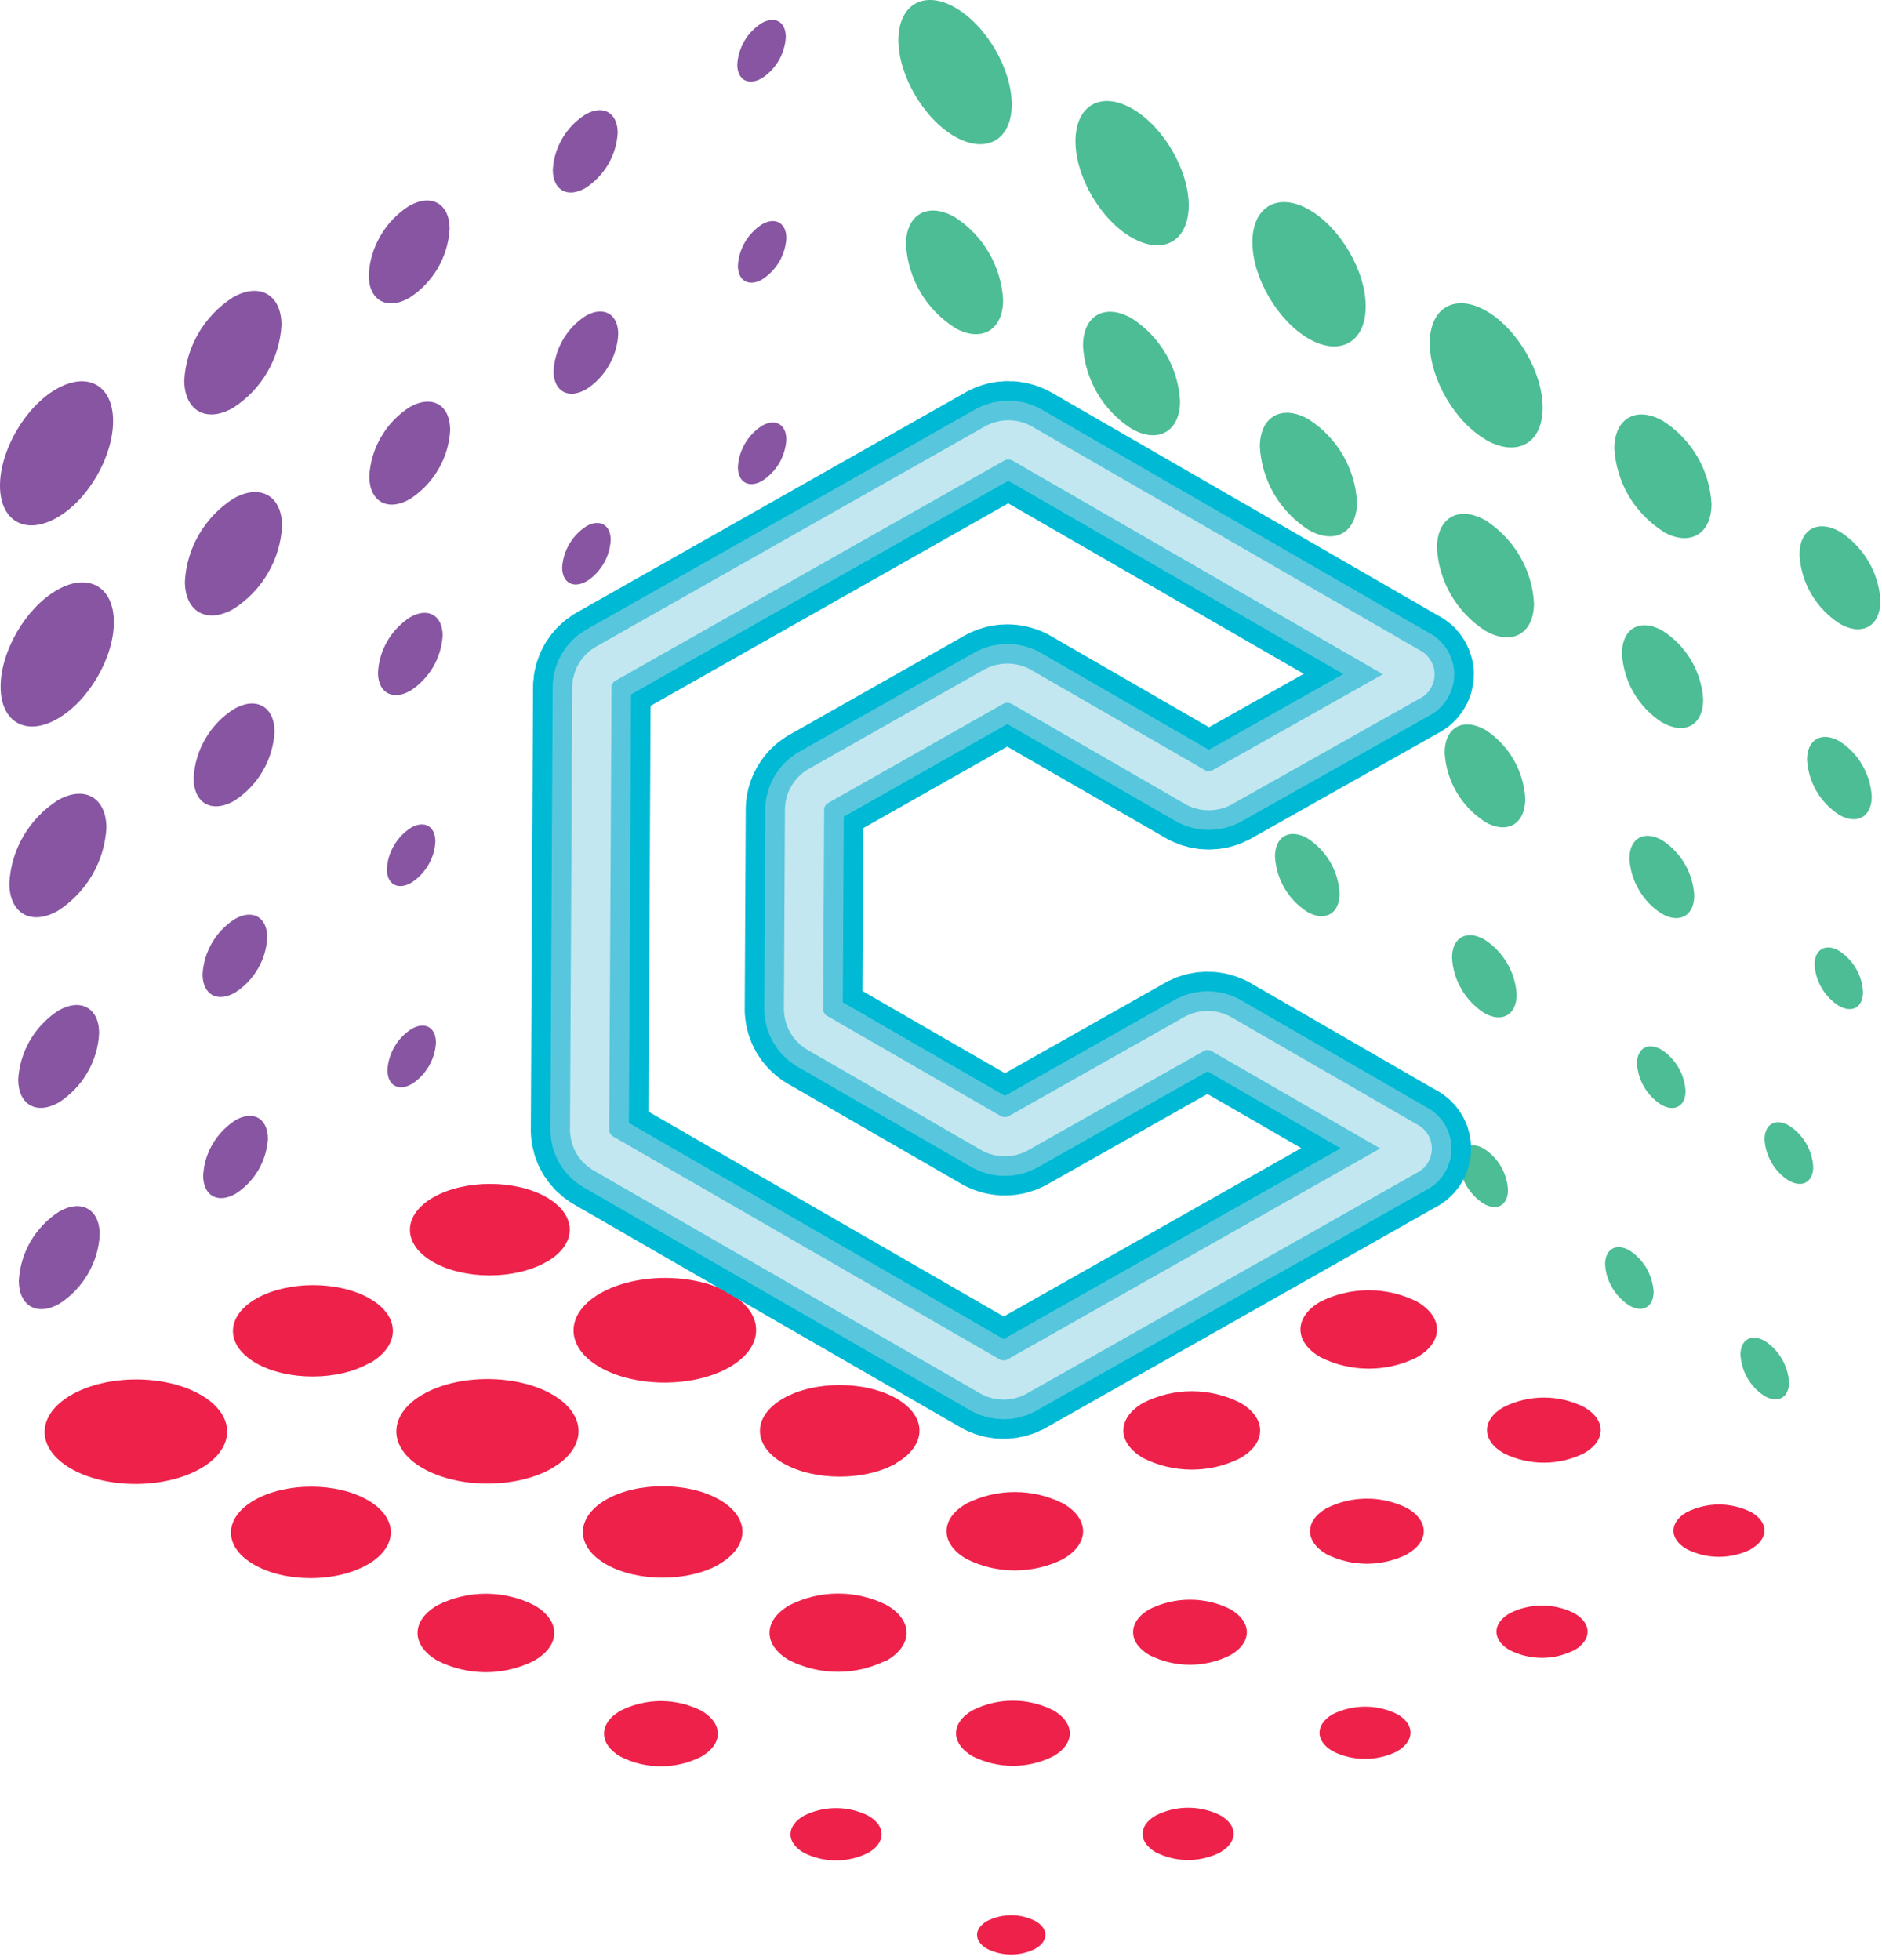<svg width="24" height="25" viewBox="0 0 24 25" fill="none" xmlns="http://www.w3.org/2000/svg">
<g clip-path="url(#clip0_456_178)">
<path d="M5.251 13.826C5.082 13.923 4.942 13.844 4.941 13.651C4.946 13.545 4.977 13.442 5.031 13.35C5.084 13.258 5.159 13.18 5.249 13.123C5.418 13.025 5.559 13.102 5.559 13.298C5.553 13.404 5.523 13.507 5.469 13.598C5.416 13.69 5.341 13.768 5.251 13.826Z" fill="#8755A2"/>
<path d="M3.004 15.226C2.777 15.355 2.591 15.252 2.591 14.993C2.598 14.852 2.639 14.714 2.711 14.592C2.782 14.47 2.882 14.366 3.001 14.288C3.229 14.158 3.414 14.262 3.416 14.522C3.408 14.663 3.367 14.8 3.295 14.923C3.223 15.045 3.124 15.149 3.004 15.226Z" fill="#8755A2"/>
<path d="M0.758 16.628C0.474 16.79 0.241 16.658 0.24 16.335C0.25 16.158 0.301 15.986 0.39 15.833C0.48 15.68 0.604 15.55 0.754 15.453C1.038 15.29 1.271 15.422 1.272 15.747C1.262 15.923 1.211 16.095 1.121 16.248C1.032 16.401 0.908 16.531 0.758 16.628Z" fill="#8755A2"/>
<path d="M5.22 3.799C4.934 3.962 4.702 3.832 4.702 3.509C4.711 3.332 4.762 3.16 4.852 3.007C4.941 2.853 5.066 2.723 5.216 2.627C5.5 2.465 5.733 2.596 5.734 2.919C5.724 3.096 5.672 3.267 5.583 3.42C5.494 3.573 5.369 3.703 5.22 3.799Z" fill="#8755A2"/>
<path d="M2.972 5.202C2.633 5.397 2.352 5.24 2.35 4.853C2.361 4.641 2.423 4.435 2.531 4.25C2.638 4.066 2.788 3.91 2.968 3.794C3.307 3.598 3.589 3.756 3.59 4.145C3.578 4.356 3.516 4.563 3.409 4.746C3.302 4.93 3.152 5.086 2.972 5.202Z" fill="#8755A2"/>
<path d="M9.713 0.999C9.543 1.097 9.403 1.018 9.402 0.825C9.408 0.719 9.439 0.616 9.492 0.524C9.546 0.432 9.621 0.354 9.711 0.296C9.881 0.199 10.021 0.276 10.021 0.472C10.015 0.577 9.984 0.68 9.931 0.772C9.877 0.864 9.803 0.942 9.713 0.999Z" fill="#8755A2"/>
<path d="M7.463 2.4C7.235 2.53 7.05 2.424 7.05 2.167C7.057 2.025 7.099 1.888 7.171 1.765C7.242 1.643 7.343 1.539 7.463 1.462C7.69 1.331 7.877 1.436 7.877 1.695C7.869 1.837 7.827 1.974 7.755 2.097C7.683 2.219 7.583 2.323 7.463 2.4Z" fill="#8755A2"/>
<path d="M0.725 6.603C0.327 6.831 0 6.647 0 6.195C0 5.743 0.322 5.188 0.72 4.961C1.118 4.733 1.442 4.915 1.442 5.37C1.442 5.825 1.124 6.377 0.725 6.603Z" fill="#8755A2"/>
<path d="M9.72 3.564C9.55 3.661 9.41 3.583 9.41 3.39C9.415 3.284 9.446 3.181 9.5 3.089C9.553 2.997 9.628 2.919 9.718 2.861C9.887 2.764 10.027 2.843 10.028 3.036C10.022 3.142 9.991 3.245 9.938 3.337C9.884 3.428 9.809 3.506 9.72 3.564Z" fill="#8755A2"/>
<path d="M9.72 6.133C9.55 6.23 9.41 6.152 9.41 5.958C9.416 5.852 9.446 5.749 9.5 5.658C9.553 5.566 9.628 5.488 9.718 5.43C9.887 5.333 10.027 5.412 10.028 5.605C10.022 5.711 9.991 5.814 9.938 5.906C9.884 5.997 9.809 6.075 9.72 6.133Z" fill="#8755A2"/>
<path d="M0.739 11.616C0.4 11.81 0.12 11.653 0.119 11.266C0.13 11.054 0.191 10.847 0.298 10.664C0.406 10.48 0.555 10.323 0.735 10.208C1.074 10.012 1.356 10.17 1.357 10.558C1.345 10.77 1.283 10.976 1.176 11.16C1.068 11.343 0.919 11.5 0.739 11.616Z" fill="#8755A2"/>
<path d="M2.987 10.214C2.701 10.377 2.47 10.246 2.469 9.924C2.478 9.747 2.529 9.575 2.619 9.422C2.708 9.269 2.833 9.139 2.983 9.043C3.267 8.88 3.5 9.01 3.501 9.334C3.491 9.51 3.44 9.682 3.35 9.835C3.261 9.988 3.136 10.118 2.987 10.214Z" fill="#8755A2"/>
<path d="M2.996 12.661C2.77 12.791 2.584 12.685 2.583 12.427C2.591 12.286 2.632 12.148 2.703 12.026C2.774 11.903 2.874 11.799 2.994 11.722C3.221 11.591 3.408 11.697 3.408 11.956C3.401 12.097 3.36 12.235 3.288 12.357C3.216 12.48 3.116 12.584 2.996 12.661Z" fill="#8755A2"/>
<path d="M5.244 11.259C5.074 11.357 4.934 11.278 4.933 11.085C4.939 10.979 4.97 10.876 5.024 10.784C5.077 10.692 5.152 10.614 5.242 10.556C5.411 10.459 5.551 10.538 5.552 10.732C5.547 10.838 5.516 10.941 5.462 11.032C5.408 11.124 5.333 11.202 5.244 11.259Z" fill="#8755A2"/>
<path d="M7.48 7.414C7.31 7.511 7.17 7.432 7.169 7.239C7.175 7.134 7.206 7.031 7.26 6.939C7.313 6.848 7.388 6.77 7.477 6.712C7.647 6.615 7.788 6.692 7.788 6.888C7.782 6.994 7.751 7.096 7.698 7.188C7.644 7.28 7.57 7.358 7.48 7.415" fill="#8755A2"/>
<path d="M5.227 6.366C4.942 6.529 4.71 6.397 4.709 6.074C4.719 5.897 4.77 5.726 4.86 5.573C4.949 5.419 5.073 5.289 5.223 5.193C5.507 5.03 5.74 5.161 5.741 5.484C5.732 5.661 5.68 5.833 5.59 5.986C5.501 6.139 5.376 6.269 5.227 6.366Z" fill="#8755A2"/>
<path d="M0.751 14.061C0.466 14.223 0.234 14.092 0.232 13.769C0.242 13.593 0.294 13.421 0.383 13.268C0.473 13.115 0.597 12.985 0.747 12.888C1.031 12.726 1.264 12.857 1.264 13.179C1.255 13.356 1.203 13.528 1.114 13.681C1.025 13.834 0.9 13.964 0.751 14.061Z" fill="#8755A2"/>
<path d="M7.473 4.966C7.245 5.096 7.06 4.99 7.059 4.732C7.067 4.591 7.108 4.454 7.18 4.331C7.251 4.209 7.35 4.105 7.47 4.028C7.698 3.898 7.884 4.004 7.884 4.262C7.877 4.403 7.836 4.541 7.764 4.663C7.693 4.786 7.593 4.89 7.473 4.967" fill="#8755A2"/>
<path d="M2.979 7.766C2.64 7.961 2.358 7.805 2.358 7.417C2.369 7.205 2.431 6.999 2.538 6.816C2.646 6.632 2.795 6.476 2.975 6.36C3.314 6.165 3.597 6.321 3.597 6.709C3.586 6.921 3.524 7.127 3.416 7.311C3.309 7.495 3.159 7.651 2.979 7.766Z" fill="#8755A2"/>
<path d="M0.732 9.168C0.334 9.397 0.008 9.212 0.008 8.759C0.007 8.306 0.33 7.753 0.728 7.525C1.125 7.298 1.451 7.482 1.452 7.934C1.453 8.386 1.131 8.941 0.732 9.168Z" fill="#8755A2"/>
<path d="M5.233 8.81C5.006 8.94 4.82 8.835 4.82 8.578C4.827 8.437 4.868 8.299 4.94 8.176C5.011 8.054 5.111 7.949 5.231 7.872C5.457 7.742 5.644 7.847 5.645 8.107C5.636 8.247 5.595 8.384 5.524 8.506C5.452 8.629 5.353 8.732 5.233 8.81Z" fill="#8755A2"/>
<path d="M14.434 3.031C14.833 3.259 15.158 3.075 15.159 2.622C15.16 2.17 14.838 1.616 14.439 1.387C14.04 1.158 13.716 1.344 13.715 1.798C13.713 2.252 14.036 2.804 14.434 3.031Z" fill="#4CBD94"/>
<path d="M14.427 5.467C14.766 5.663 15.048 5.505 15.049 5.117C15.037 4.905 14.976 4.699 14.868 4.515C14.761 4.331 14.611 4.175 14.431 4.059C14.092 3.866 13.812 4.021 13.811 4.409C13.822 4.621 13.884 4.827 13.991 5.011C14.098 5.195 14.248 5.351 14.427 5.467Z" fill="#4CBD94"/>
<path d="M16.685 6.757C17.024 6.952 17.304 6.794 17.305 6.405C17.294 6.194 17.232 5.987 17.125 5.804C17.018 5.62 16.869 5.464 16.689 5.349C16.35 5.153 16.067 5.309 16.066 5.698C16.078 5.91 16.14 6.117 16.247 6.301C16.355 6.484 16.505 6.641 16.685 6.757Z" fill="#4CBD94"/>
<path d="M16.67 11.63C16.898 11.76 17.083 11.654 17.083 11.396C17.076 11.255 17.035 11.118 16.964 10.995C16.892 10.873 16.793 10.769 16.674 10.692C16.445 10.562 16.26 10.667 16.259 10.925C16.267 11.066 16.308 11.203 16.379 11.326C16.451 11.449 16.55 11.553 16.67 11.63Z" fill="#4CBD94"/>
<path d="M12.178 1.743C12.576 1.969 12.902 1.786 12.902 1.334C12.903 0.882 12.58 0.327 12.182 0.098C11.785 -0.131 11.459 0.055 11.457 0.508C11.456 0.962 11.78 1.515 12.178 1.743Z" fill="#4CBD94"/>
<path d="M16.691 4.321C17.089 4.548 17.415 4.363 17.416 3.912C17.418 3.461 17.094 2.905 16.697 2.676C16.299 2.447 15.972 2.633 15.971 3.087C15.971 3.54 16.294 4.093 16.691 4.321Z" fill="#4CBD94"/>
<path d="M12.171 4.179C12.51 4.374 12.79 4.216 12.792 3.828C12.781 3.616 12.719 3.409 12.612 3.225C12.505 3.041 12.355 2.885 12.175 2.769C11.835 2.575 11.554 2.731 11.553 3.118C11.565 3.33 11.627 3.537 11.734 3.721C11.841 3.905 11.991 4.061 12.171 4.177" fill="#4CBD94"/>
<path d="M18.921 15.353C19.091 15.45 19.23 15.373 19.23 15.178C19.225 15.072 19.194 14.969 19.141 14.877C19.087 14.786 19.012 14.708 18.923 14.65C18.753 14.552 18.612 14.631 18.611 14.824C18.617 14.93 18.648 15.033 18.702 15.125C18.756 15.217 18.831 15.296 18.921 15.353Z" fill="#4CBD94"/>
<path d="M21.206 6.78C21.545 6.975 21.825 6.816 21.826 6.429C21.815 6.217 21.753 6.01 21.646 5.826C21.539 5.642 21.389 5.486 21.209 5.37C20.87 5.175 20.588 5.332 20.587 5.719C20.599 5.931 20.661 6.138 20.768 6.321C20.876 6.505 21.026 6.661 21.206 6.777" fill="#4CBD94"/>
<path d="M21.201 9.216C21.485 9.378 21.718 9.249 21.72 8.924C21.709 8.748 21.657 8.576 21.567 8.423C21.477 8.27 21.352 8.14 21.201 8.044C20.917 7.882 20.685 8.013 20.684 8.336C20.694 8.512 20.745 8.684 20.834 8.837C20.924 8.99 21.048 9.12 21.198 9.216" fill="#4CBD94"/>
<path d="M23.456 10.394C23.682 10.523 23.869 10.418 23.869 10.159C23.861 10.018 23.82 9.881 23.749 9.758C23.678 9.635 23.578 9.531 23.459 9.454C23.231 9.325 23.045 9.429 23.044 9.688C23.052 9.829 23.093 9.967 23.164 10.09C23.236 10.213 23.336 10.317 23.456 10.394Z" fill="#4CBD94"/>
<path d="M23.45 12.829C23.619 12.926 23.758 12.848 23.758 12.654C23.753 12.548 23.722 12.445 23.669 12.354C23.615 12.262 23.541 12.184 23.451 12.126C23.282 12.028 23.141 12.108 23.14 12.301C23.146 12.407 23.177 12.51 23.231 12.602C23.285 12.694 23.36 12.772 23.45 12.829Z" fill="#4CBD94"/>
<path d="M21.184 14.09C21.354 14.187 21.494 14.11 21.495 13.915C21.489 13.81 21.458 13.707 21.404 13.615C21.35 13.523 21.276 13.445 21.186 13.387C21.017 13.29 20.877 13.368 20.876 13.562C20.881 13.668 20.912 13.771 20.966 13.863C21.02 13.954 21.095 14.032 21.184 14.09Z" fill="#4CBD94"/>
<path d="M20.777 16.651C20.947 16.748 21.087 16.671 21.088 16.476C21.081 16.37 21.05 16.267 20.997 16.175C20.943 16.084 20.869 16.006 20.779 15.947C20.61 15.851 20.47 15.93 20.469 16.123C20.474 16.229 20.505 16.332 20.559 16.423C20.613 16.515 20.688 16.593 20.777 16.651Z" fill="#4CBD94"/>
<path d="M22.503 17.806C22.673 17.903 22.814 17.826 22.814 17.632C22.808 17.526 22.777 17.423 22.723 17.331C22.669 17.239 22.595 17.161 22.505 17.103C22.335 17.006 22.195 17.085 22.195 17.278C22.201 17.384 22.232 17.487 22.285 17.579C22.339 17.671 22.413 17.748 22.503 17.806Z" fill="#4CBD94"/>
<path d="M22.813 15.058C22.982 15.155 23.122 15.078 23.123 14.883C23.117 14.777 23.085 14.674 23.032 14.582C22.978 14.491 22.903 14.413 22.813 14.355C22.643 14.258 22.503 14.337 22.502 14.53C22.508 14.636 22.539 14.739 22.593 14.831C22.646 14.923 22.721 15.001 22.811 15.058" fill="#4CBD94"/>
<path d="M18.934 10.482C19.219 10.645 19.449 10.513 19.451 10.19C19.442 10.014 19.391 9.843 19.303 9.69C19.215 9.537 19.091 9.406 18.942 9.309C18.656 9.147 18.423 9.277 18.423 9.601C18.433 9.777 18.484 9.949 18.574 10.102C18.663 10.256 18.788 10.386 18.938 10.482" fill="#4CBD94"/>
<path d="M23.463 7.956C23.746 8.118 23.978 7.988 23.98 7.664C23.97 7.487 23.919 7.316 23.829 7.163C23.74 7.01 23.616 6.88 23.467 6.783C23.181 6.62 22.948 6.751 22.948 7.074C22.957 7.251 23.008 7.423 23.098 7.576C23.188 7.73 23.313 7.86 23.463 7.956Z" fill="#4CBD94"/>
<path d="M18.928 12.921C19.154 13.05 19.34 12.945 19.341 12.686C19.333 12.545 19.292 12.408 19.22 12.286C19.149 12.164 19.05 12.06 18.93 11.983C18.703 11.853 18.517 11.957 18.517 12.215C18.524 12.356 18.565 12.494 18.637 12.616C18.708 12.739 18.808 12.843 18.928 12.921Z" fill="#4CBD94"/>
<path d="M18.942 8.046C19.281 8.24 19.561 8.083 19.562 7.695C19.551 7.483 19.489 7.277 19.382 7.094C19.275 6.91 19.125 6.754 18.946 6.638C18.606 6.443 18.325 6.599 18.325 6.987C18.336 7.2 18.398 7.406 18.505 7.59C18.613 7.774 18.762 7.93 18.942 8.046Z" fill="#4CBD94"/>
<path d="M18.948 5.61C19.347 5.837 19.672 5.653 19.673 5.202C19.674 4.75 19.351 4.195 18.954 3.966C18.557 3.737 18.233 3.922 18.233 4.376C18.233 4.83 18.554 5.383 18.952 5.61" fill="#4CBD94"/>
<path d="M21.191 11.654C21.419 11.784 21.605 11.68 21.606 11.421C21.598 11.28 21.557 11.142 21.485 11.019C21.414 10.897 21.314 10.792 21.194 10.715C20.966 10.586 20.78 10.691 20.779 10.949C20.787 11.09 20.828 11.228 20.9 11.35C20.971 11.473 21.071 11.577 21.191 11.654Z" fill="#4CBD94"/>
<path d="M15.815 18.598C15.624 18.694 15.413 18.744 15.198 18.744C14.983 18.744 14.772 18.694 14.581 18.598C14.241 18.403 14.241 18.086 14.581 17.891C14.772 17.795 14.983 17.744 15.198 17.744C15.413 17.744 15.624 17.795 15.815 17.891C16.155 18.086 16.155 18.404 15.815 18.598Z" fill="#EE214B"/>
<path d="M15.689 21.111C15.53 21.191 15.353 21.233 15.175 21.233C14.996 21.233 14.82 21.191 14.66 21.111C14.379 20.949 14.38 20.684 14.66 20.524C14.82 20.444 14.996 20.403 15.175 20.403C15.353 20.403 15.53 20.444 15.689 20.524C15.971 20.687 15.97 20.951 15.689 21.111Z" fill="#EE214B"/>
<path d="M13.56 19.884C13.368 19.98 13.157 20.03 12.942 20.03C12.728 20.03 12.516 19.98 12.325 19.884C11.986 19.688 11.986 19.372 12.325 19.176C12.516 19.08 12.727 19.03 12.941 19.03C13.155 19.03 13.367 19.08 13.558 19.176C13.897 19.372 13.897 19.689 13.558 19.884" fill="#EE214B"/>
<path d="M17.945 19.823C17.786 19.903 17.61 19.945 17.431 19.945C17.252 19.945 17.076 19.903 16.917 19.823C16.635 19.66 16.636 19.396 16.917 19.236C17.076 19.156 17.253 19.114 17.432 19.114C17.611 19.114 17.787 19.156 17.947 19.236C18.228 19.399 18.227 19.664 17.942 19.823" fill="#EE214B"/>
<path d="M17.819 22.336C17.691 22.4 17.55 22.433 17.407 22.433C17.264 22.433 17.123 22.4 16.996 22.336C16.77 22.206 16.771 21.994 16.996 21.863C17.124 21.8 17.265 21.767 17.408 21.767C17.551 21.767 17.692 21.8 17.819 21.863C18.046 21.994 18.042 22.205 17.819 22.335" fill="#EE214B"/>
<path d="M22.332 19.758C22.204 19.823 22.064 19.856 21.921 19.856C21.778 19.856 21.637 19.823 21.509 19.758C21.284 19.628 21.285 19.417 21.509 19.287C21.637 19.223 21.778 19.189 21.921 19.189C22.064 19.189 22.205 19.223 22.333 19.287C22.559 19.417 22.557 19.628 22.328 19.758" fill="#EE214B"/>
<path d="M20.202 18.534C20.043 18.614 19.867 18.655 19.688 18.655C19.509 18.655 19.333 18.614 19.174 18.534C18.892 18.372 18.893 18.107 19.174 17.947C19.333 17.867 19.509 17.825 19.688 17.825C19.867 17.825 20.043 17.867 20.202 17.947C20.484 18.109 20.483 18.374 20.202 18.534Z" fill="#EE214B"/>
<path d="M20.074 21.047C19.947 21.111 19.806 21.145 19.664 21.145C19.521 21.145 19.381 21.111 19.253 21.047C19.027 20.917 19.027 20.706 19.253 20.576C19.381 20.511 19.522 20.478 19.665 20.478C19.808 20.478 19.949 20.511 20.077 20.576C20.303 20.706 20.301 20.917 20.077 21.047" fill="#EE214B"/>
<path d="M11.43 18.663C11.031 18.891 10.384 18.89 9.988 18.663C9.592 18.435 9.592 18.064 9.988 17.836C10.384 17.608 11.033 17.609 11.43 17.836C11.827 18.064 11.823 18.434 11.426 18.662" fill="#EE214B"/>
<path d="M18.073 17.31C17.882 17.406 17.67 17.456 17.456 17.456C17.241 17.456 17.029 17.406 16.838 17.31C16.499 17.114 16.499 16.798 16.838 16.602C17.029 16.506 17.241 16.456 17.455 16.456C17.669 16.456 17.88 16.506 18.071 16.602C18.41 16.798 18.41 17.115 18.071 17.311" fill="#EE214B"/>
<path d="M6.812 21.181C6.622 21.277 6.41 21.328 6.196 21.328C5.982 21.328 5.77 21.277 5.579 21.181C5.24 20.986 5.24 20.669 5.579 20.474C5.77 20.377 5.982 20.327 6.196 20.327C6.411 20.327 6.622 20.377 6.813 20.474C7.153 20.669 7.153 20.985 6.813 21.18" fill="#EE214B"/>
<path d="M8.942 22.405C8.783 22.486 8.607 22.528 8.428 22.528C8.249 22.528 8.073 22.486 7.914 22.405C7.632 22.244 7.632 21.979 7.914 21.818C8.073 21.738 8.249 21.696 8.428 21.696C8.607 21.696 8.783 21.738 8.942 21.818C9.226 21.981 9.223 22.245 8.942 22.405Z" fill="#EE214B"/>
<path d="M13.203 24.855C13.108 24.903 13.002 24.928 12.895 24.928C12.788 24.928 12.682 24.903 12.587 24.855C12.417 24.757 12.417 24.599 12.587 24.501C12.682 24.453 12.788 24.427 12.896 24.427C13.003 24.427 13.109 24.453 13.204 24.501C13.374 24.598 13.374 24.757 13.204 24.854" fill="#EE214B"/>
<path d="M4.683 19.957C4.284 20.185 3.638 20.185 3.241 19.957C2.844 19.73 2.847 19.36 3.246 19.132C3.646 18.904 4.292 18.904 4.688 19.132C5.084 19.359 5.082 19.73 4.684 19.957" fill="#EE214B"/>
<path d="M13.431 22.4C13.272 22.48 13.096 22.522 12.917 22.522C12.739 22.522 12.562 22.48 12.403 22.4C12.121 22.238 12.122 21.973 12.403 21.813C12.562 21.733 12.738 21.691 12.917 21.691C13.096 21.691 13.272 21.733 13.431 21.813C13.713 21.976 13.713 22.24 13.431 22.4Z" fill="#EE214B"/>
<path d="M15.562 23.625C15.434 23.689 15.294 23.723 15.151 23.723C15.008 23.723 14.867 23.689 14.74 23.625C14.514 23.495 14.514 23.284 14.74 23.154C14.868 23.09 15.009 23.056 15.152 23.056C15.296 23.056 15.437 23.09 15.564 23.154C15.79 23.284 15.787 23.495 15.56 23.625" fill="#EE214B"/>
<path d="M11.302 21.177C11.111 21.273 10.899 21.323 10.685 21.323C10.47 21.323 10.259 21.273 10.067 21.177C9.728 20.983 9.728 20.666 10.072 20.471C10.263 20.375 10.474 20.325 10.689 20.325C10.903 20.325 11.115 20.375 11.306 20.471C11.646 20.666 11.646 20.984 11.306 21.18" fill="#EE214B"/>
<path d="M9.172 19.952C8.774 20.179 8.127 20.179 7.73 19.952C7.333 19.726 7.336 19.353 7.73 19.126C8.124 18.899 8.775 18.899 9.172 19.126C9.569 19.353 9.566 19.723 9.167 19.952" fill="#EE214B"/>
<path d="M11.073 23.63C10.946 23.695 10.805 23.728 10.661 23.728C10.518 23.728 10.377 23.695 10.25 23.63C10.023 23.5 10.025 23.289 10.25 23.159C10.377 23.094 10.519 23.061 10.662 23.061C10.805 23.061 10.946 23.094 11.074 23.159C11.3 23.289 11.299 23.5 11.074 23.63" fill="#EE214B"/>
<path d="M9.3 17.439C8.844 17.699 8.105 17.699 7.652 17.439C7.199 17.179 7.202 16.754 7.657 16.494C8.113 16.234 8.853 16.234 9.305 16.494C9.757 16.754 9.755 17.179 9.3 17.439Z" fill="#EE214B"/>
<path d="M6.965 16.096C6.566 16.324 5.919 16.323 5.523 16.096C5.127 15.868 5.129 15.498 5.528 15.27C5.926 15.043 6.573 15.043 6.969 15.27C7.365 15.498 7.364 15.869 6.969 16.096" fill="#EE214B"/>
<path d="M4.708 17.386C4.31 17.613 3.662 17.613 3.266 17.386C2.87 17.16 2.872 16.788 3.271 16.561C3.67 16.335 4.316 16.334 4.713 16.561C5.11 16.789 5.109 17.16 4.713 17.388" fill="#EE214B"/>
<path d="M7.039 18.727C6.583 18.988 5.845 18.987 5.393 18.727C4.941 18.468 4.942 18.044 5.393 17.784C5.844 17.524 6.588 17.524 7.04 17.784C7.492 18.044 7.49 18.469 7.035 18.728" fill="#EE214B"/>
<path d="M2.554 18.732C2.098 18.992 1.358 18.992 0.906 18.732C0.454 18.472 0.457 18.049 0.913 17.789C1.368 17.529 2.105 17.529 2.558 17.789C3.011 18.049 3.009 18.472 2.554 18.732Z" fill="#EE214B"/>
<path d="M15.561 13.181C15.511 13.156 15.456 13.143 15.4 13.143C15.344 13.143 15.289 13.156 15.239 13.181L12.975 14.46C12.925 14.485 12.87 14.498 12.814 14.498C12.758 14.498 12.702 14.485 12.652 14.46L10.406 13.164C10.36 13.133 10.321 13.092 10.293 13.044C10.266 12.996 10.25 12.942 10.247 12.887L10.26 10.308C10.263 10.252 10.28 10.199 10.308 10.151C10.336 10.103 10.376 10.062 10.423 10.032L12.685 8.751C12.735 8.726 12.79 8.713 12.846 8.713C12.902 8.713 12.957 8.726 13.008 8.751L15.254 10.047C15.304 10.072 15.359 10.085 15.415 10.085C15.471 10.085 15.526 10.072 15.576 10.047L17.979 8.693C17.998 8.686 18.015 8.674 18.026 8.657C18.038 8.641 18.045 8.621 18.045 8.601C18.045 8.581 18.038 8.561 18.026 8.545C18.015 8.528 17.998 8.516 17.979 8.509L13.02 5.648C12.97 5.623 12.915 5.61 12.859 5.61C12.803 5.61 12.748 5.623 12.698 5.648L7.717 8.469C7.669 8.498 7.628 8.538 7.599 8.586C7.57 8.634 7.552 8.688 7.548 8.744L7.519 14.425C7.522 14.481 7.537 14.535 7.565 14.583C7.593 14.631 7.632 14.672 7.679 14.703L12.637 17.563C12.687 17.588 12.742 17.601 12.798 17.601C12.854 17.601 12.909 17.588 12.959 17.563L17.944 14.741C17.963 14.734 17.98 14.722 17.992 14.705C18.004 14.689 18.01 14.669 18.01 14.649C18.01 14.629 18.004 14.609 17.992 14.593C17.98 14.576 17.963 14.564 17.944 14.557L15.561 13.181Z" stroke="#00BAD5" stroke-width="1.5" stroke-linecap="round" stroke-linejoin="round"/>
<path d="M15.561 13.181C15.511 13.156 15.456 13.143 15.4 13.143C15.344 13.143 15.289 13.156 15.239 13.181L12.975 14.46C12.925 14.485 12.87 14.498 12.814 14.498C12.758 14.498 12.702 14.485 12.652 14.46L10.406 13.164C10.36 13.133 10.321 13.092 10.293 13.044C10.266 12.996 10.25 12.942 10.247 12.887L10.26 10.308C10.263 10.252 10.28 10.199 10.308 10.151C10.336 10.103 10.376 10.062 10.423 10.032L12.685 8.751C12.735 8.726 12.79 8.713 12.846 8.713C12.902 8.713 12.957 8.726 13.008 8.751L15.254 10.047C15.304 10.072 15.359 10.085 15.415 10.085C15.471 10.085 15.526 10.072 15.576 10.047L17.979 8.693C17.998 8.686 18.015 8.674 18.026 8.657C18.038 8.641 18.045 8.621 18.045 8.601C18.045 8.581 18.038 8.561 18.026 8.545C18.015 8.528 17.998 8.516 17.979 8.509L13.02 5.648C12.97 5.623 12.915 5.61 12.859 5.61C12.803 5.61 12.748 5.623 12.698 5.648L7.717 8.469C7.669 8.498 7.628 8.538 7.599 8.586C7.57 8.634 7.552 8.688 7.548 8.744L7.519 14.425C7.522 14.481 7.537 14.535 7.565 14.583C7.593 14.631 7.632 14.672 7.679 14.703L12.637 17.563C12.687 17.588 12.742 17.601 12.798 17.601C12.854 17.601 12.909 17.588 12.959 17.563L17.944 14.741C17.963 14.734 17.98 14.722 17.992 14.705C18.004 14.689 18.01 14.669 18.01 14.649C18.01 14.629 18.004 14.609 17.992 14.593C17.98 14.576 17.963 14.564 17.944 14.557L15.561 13.181Z" stroke="#58C7DD" stroke-linecap="round" stroke-linejoin="round"/>
<path d="M15.561 13.181C15.511 13.156 15.456 13.143 15.4 13.143C15.344 13.143 15.289 13.156 15.239 13.181L12.975 14.46C12.925 14.485 12.87 14.498 12.814 14.498C12.758 14.498 12.702 14.485 12.652 14.46L10.406 13.164C10.36 13.133 10.321 13.092 10.293 13.044C10.266 12.996 10.25 12.942 10.247 12.887L10.26 10.308C10.263 10.252 10.28 10.199 10.308 10.151C10.336 10.103 10.376 10.062 10.423 10.032L12.685 8.751C12.735 8.726 12.79 8.713 12.846 8.713C12.902 8.713 12.957 8.726 13.008 8.751L15.254 10.047C15.304 10.072 15.359 10.085 15.415 10.085C15.471 10.085 15.526 10.072 15.576 10.047L17.979 8.693C17.998 8.686 18.015 8.674 18.026 8.657C18.038 8.641 18.045 8.621 18.045 8.601C18.045 8.581 18.038 8.561 18.026 8.545C18.015 8.528 17.998 8.516 17.979 8.509L13.02 5.648C12.97 5.623 12.915 5.61 12.859 5.61C12.803 5.61 12.748 5.623 12.698 5.648L7.717 8.469C7.669 8.498 7.628 8.538 7.599 8.586C7.57 8.634 7.552 8.688 7.548 8.744L7.519 14.425C7.522 14.481 7.537 14.535 7.565 14.583C7.593 14.631 7.632 14.672 7.679 14.703L12.637 17.563C12.687 17.588 12.742 17.601 12.798 17.601C12.854 17.601 12.909 17.588 12.959 17.563L17.944 14.741C17.963 14.734 17.98 14.722 17.992 14.705C18.004 14.689 18.01 14.669 18.01 14.649C18.01 14.629 18.004 14.609 17.992 14.593C17.98 14.576 17.963 14.564 17.944 14.557L15.561 13.181Z" stroke="#C3E7F0" stroke-width="0.5" stroke-linecap="round" stroke-linejoin="round"/>
</g>
<defs>
<clipPath id="clip0_456_178">
<rect width="24" height="25" fill="white"/>
</clipPath>
</defs>
</svg>
